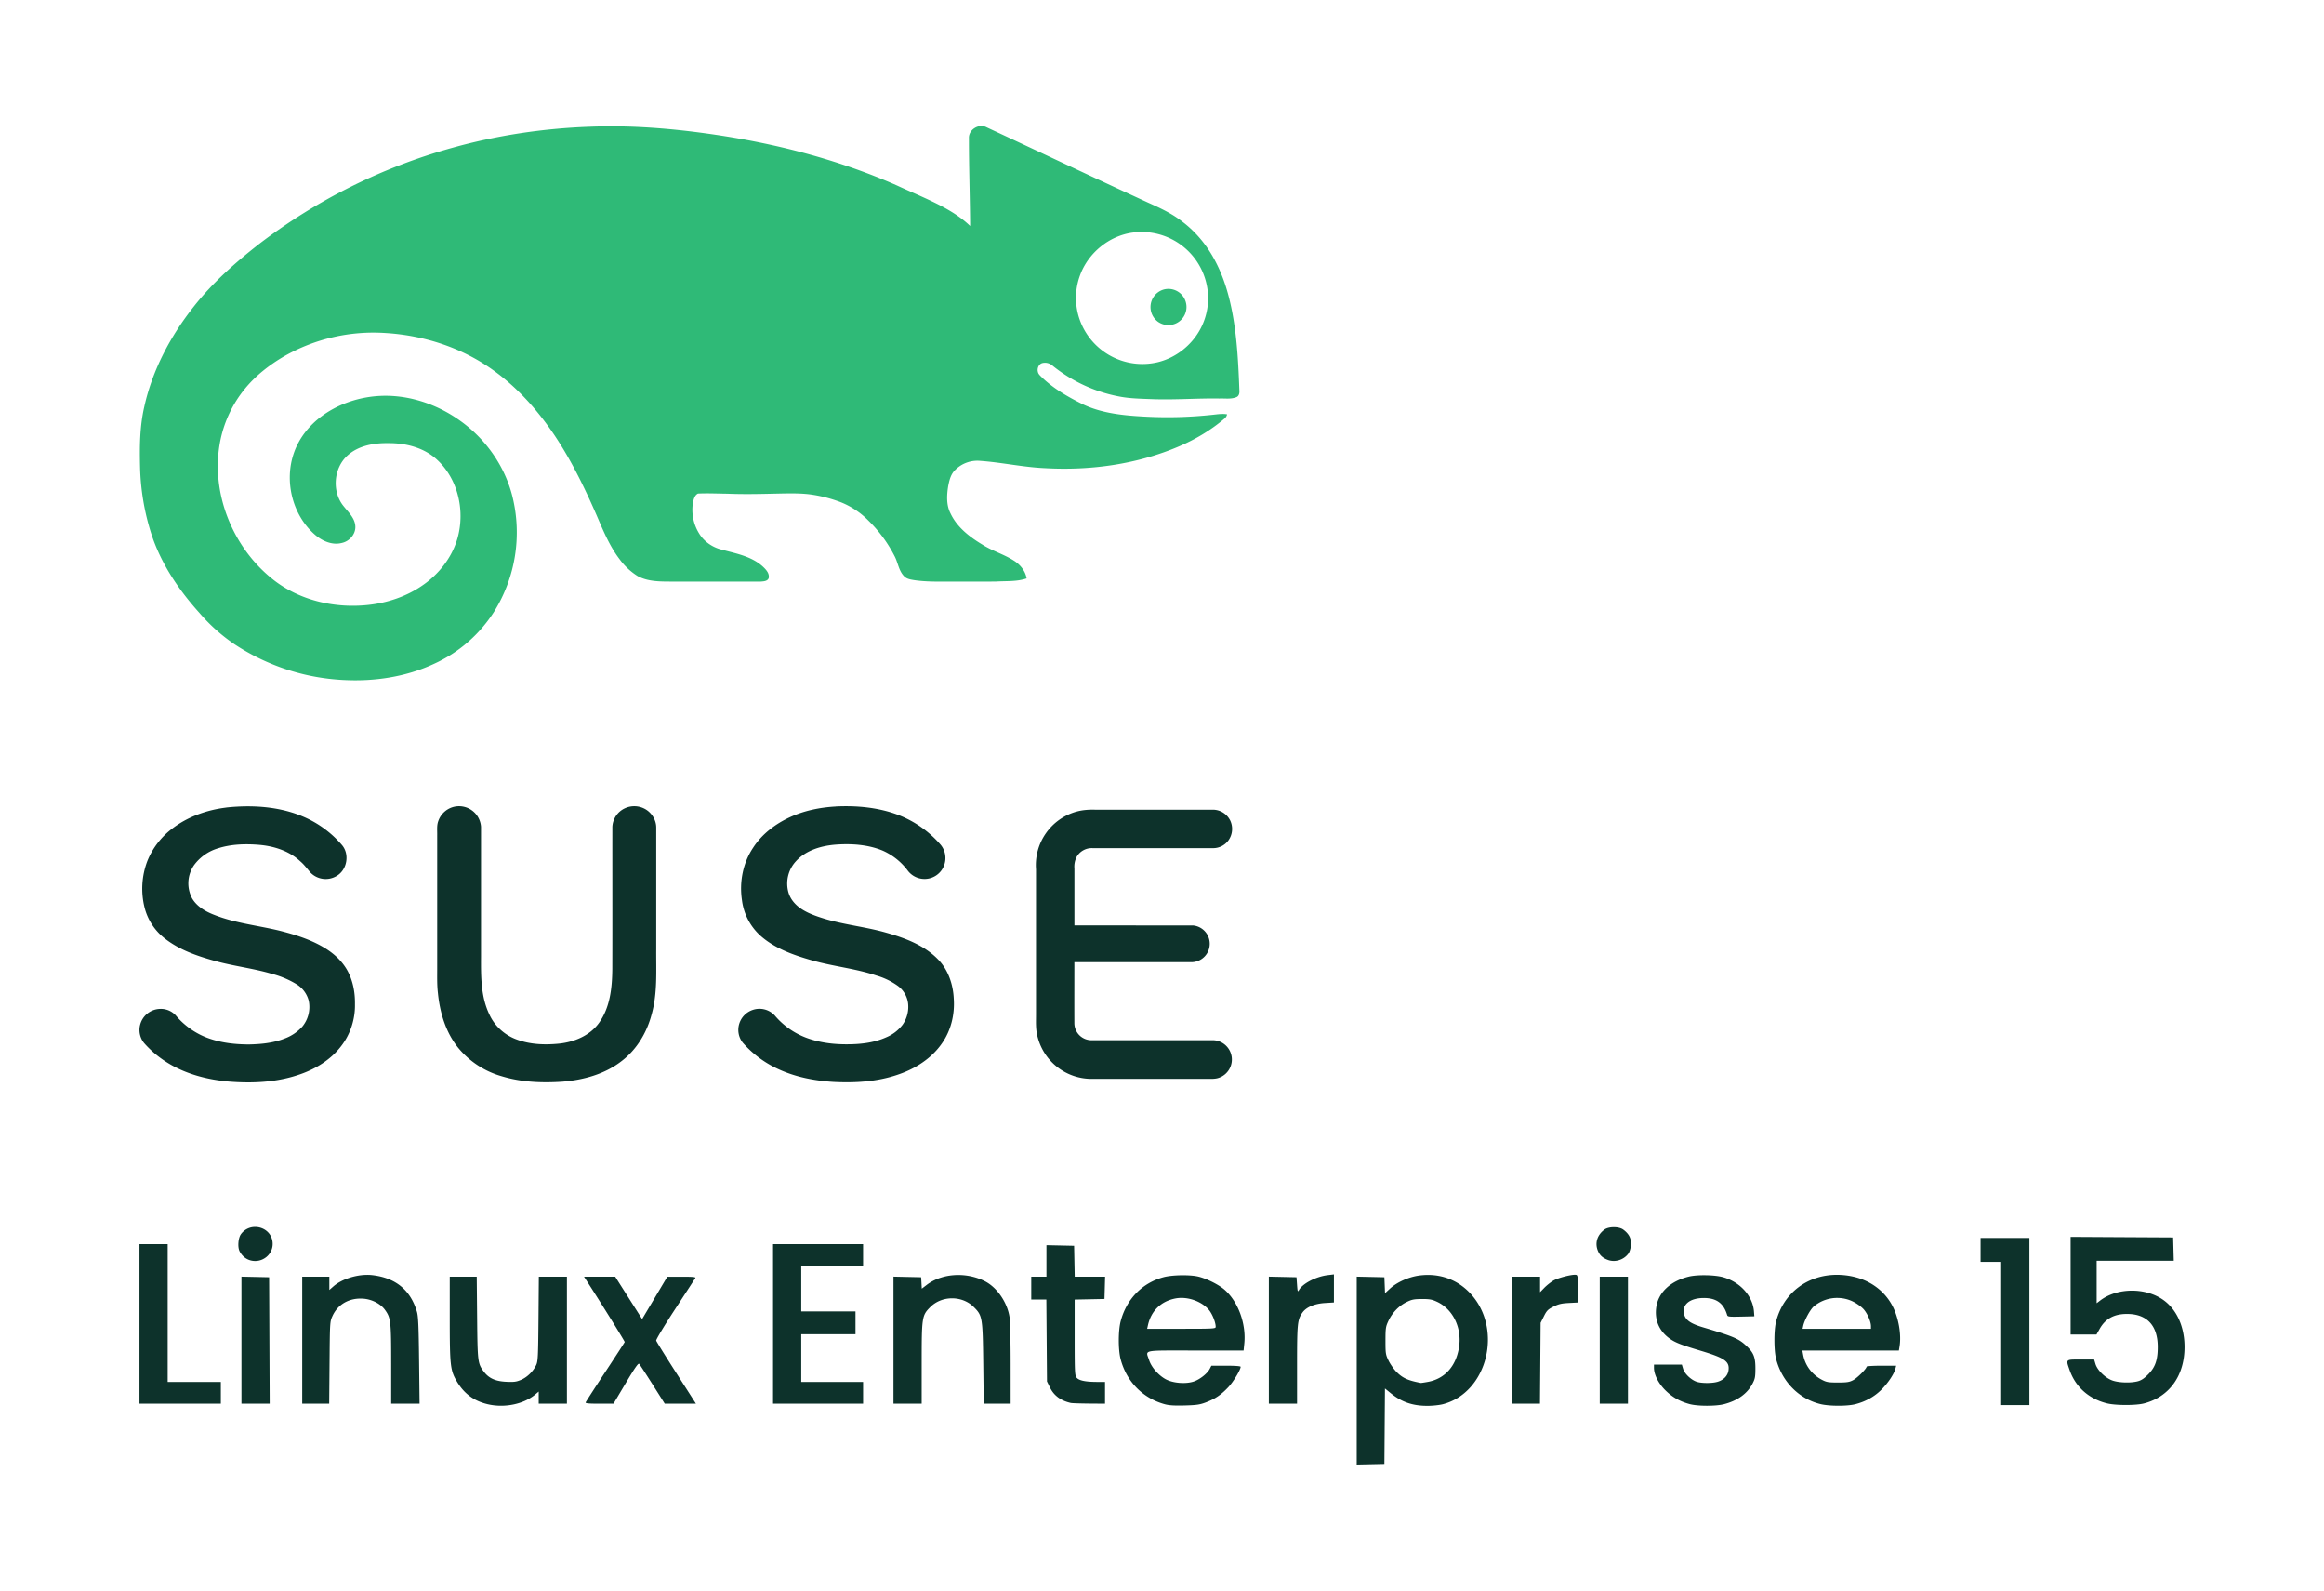 <svg xmlns="http://www.w3.org/2000/svg" viewBox="0 0 50.271 34.396"><g fill="#2fba77"><path d="M20.959 2.989c-.009-.188.218-.324.382-.236 1.162.54 2.32 1.09 3.485 1.625.258.115.517.234.741.409.306.229.552.532.727.871.183.35.294.734.366 1.122.103.555.129 1.122.15 1.685.001.047-.015.103-.063.122-.116.05-.246.026-.368.031-.492-.008-.984.033-1.476.013-.228-.009-.458-.012-.684-.055a3.253 3.253 0 0 1-1.46-.676.243.243 0 0 0-.215-.048c-.077.023-.113.117-.093.19.01.051.053.084.088.12.254.244.564.422.878.578.418.2.887.245 1.343.269a9.05 9.05 0 0 0 1.478-.04c.1-.01.203-.028.305-.009a.16.16 0 0 1-.063.098c-.29.246-.62.442-.97.592-.911.391-1.92.53-2.906.474-.468-.02-.927-.123-1.393-.157a.68.68 0 0 0-.545.191c-.1.093-.132.23-.156.358-.031.195-.042.407.051.587.14.297.408.505.682.67.22.142.476.213.695.355.134.086.243.22.269.38-.208.072-.433.054-.65.067-.293.005-.587.001-.88.002-.301-.002-.605.012-.904-.032-.077-.013-.163-.025-.218-.086-.115-.118-.13-.291-.204-.432a2.937 2.937 0 0 0-.565-.768 1.745 1.745 0 0 0-.59-.395 2.962 2.962 0 0 0-.68-.174c-.251-.03-.505-.02-.757-.015-.342.008-.684.015-1.025.001-.212-.002-.425-.013-.636-.003-.072.035-.092.122-.108.193a.97.97 0 0 0 .157.707c.11.158.28.268.465.313.304.082.634.141.878.356.072.066.159.152.138.259-.025.07-.115.071-.177.076h-1.908c-.253-.002-.522.005-.751-.12a1.408 1.408 0 0 1-.391-.366c-.22-.288-.357-.628-.5-.958-.259-.594-.545-1.18-.906-1.72-.363-.54-.803-1.035-1.335-1.414-.672-.482-1.489-.745-2.31-.797a3.9 3.9 0 0 0-2.199.5c-.32.186-.619.418-.854.706-.26.316-.441.696-.526 1.096-.239 1.14.267 2.376 1.19 3.07.562.418 1.288.579 1.978.51.43-.042.855-.183 1.21-.432.344-.238.618-.585.74-.988.176-.588.031-1.284-.423-1.711-.285-.273-.691-.375-1.076-.37-.307-.005-.637.055-.872.266-.305.274-.345.79-.079 1.105.101.127.236.25.247.423.012.176-.131.334-.3.366-.203.05-.412-.043-.565-.173-.496-.424-.678-1.162-.464-1.774.11-.32.33-.595.6-.795.333-.246.736-.39 1.146-.431.659-.065 1.329.15 1.861.536.546.392.957.976 1.12 1.63a3.235 3.235 0 0 1-.394 2.488 3.02 3.02 0 0 1-1.308 1.134c-.608.281-1.289.382-1.955.346a4.697 4.697 0 0 1-2.364-.779 3.841 3.841 0 0 1-.746-.668c-.452-.501-.84-1.075-1.047-1.722a5.152 5.152 0 0 1-.24-1.431c-.011-.439-.008-.882.092-1.312.176-.794.569-1.53 1.071-2.164.406-.516.901-.953 1.417-1.356a12.264 12.264 0 0 1 4.176-2.076c.968-.27 1.97-.42 2.973-.455.983-.039 1.966.053 2.936.207 1.268.203 2.519.54 3.696 1.058.319.148.644.28.957.442.229.12.45.258.637.439-.004-.633-.027-1.265-.026-1.898m3.54 2.041c-.511.07-.965.444-1.139.93a1.41 1.41 0 0 0 0 .965 1.439 1.439 0 0 0 1.687.907c.39-.096.732-.366.92-.721.144-.268.198-.584.148-.884A1.438 1.438 0 0 0 24.5 5.03z"/><path d="M25.176 6.26a.391.391 0 1 1-.123.701.394.394 0 0 1 .123-.701z"/></g><path fill="#0d322b" d="M9.857 17.44a.477.477 0 0 1 .548.44v2.81c-.002.42-.006.862.182 1.25.114.25.333.446.59.539.295.11.618.12.927.088.327-.036.66-.175.855-.45.24-.334.282-.761.286-1.16.003-1.026 0-2.052.001-3.078a.467.467 0 0 1 .266-.397.481.481 0 0 1 .436.01c.147.079.249.24.247.409v2.625c-.004.472.03.955-.101 1.415-.103.39-.32.753-.642 1-.365.287-.83.413-1.285.45-.44.03-.892.012-1.316-.118a1.883 1.883 0 0 1-.94-.615c-.269-.333-.396-.76-.438-1.18-.023-.194-.015-.39-.016-.584v-2.83c.003-.102-.013-.208.023-.306a.477.477 0 0 1 .377-.318zm8.222 0c.453-.022.916.02 1.343.18.357.135.678.361.927.65a.45.45 0 0 1 .097.35.45.45 0 0 1-.291.36.455.455 0 0 1-.515-.147 1.369 1.369 0 0 0-.546-.438c-.321-.133-.678-.155-1.021-.13-.317.026-.65.125-.865.37a.709.709 0 0 0-.152.667c.041.14.14.257.259.34.15.104.326.166.5.22.447.138.916.18 1.364.31.397.113.805.265 1.102.565.226.224.335.542.35.856.024.34-.058.69-.256.97-.228.33-.584.553-.96.678-.444.152-.92.179-1.386.155-.4-.025-.8-.1-1.167-.265a2.28 2.28 0 0 1-.795-.583.447.447 0 0 1-.076-.41.458.458 0 0 1 .296-.3.45.45 0 0 1 .473.123c.196.232.456.408.745.503.281.094.58.124.876.118.27-.004.545-.04.793-.152a.864.864 0 0 0 .35-.27.671.671 0 0 0 .118-.468.554.554 0 0 0-.217-.369 1.505 1.505 0 0 0-.468-.227c-.454-.153-.935-.197-1.395-.329-.395-.112-.798-.254-1.11-.53a1.243 1.243 0 0 1-.403-.775c-.058-.39.021-.8.242-1.13.19-.295.48-.514.796-.66.31-.143.652-.212.992-.231zm-13.186.023c.627-.067 1.293-.014 1.857.289.246.133.467.312.649.524.167.199.11.535-.116.666a.458.458 0 0 1-.563-.068c-.074-.084-.139-.176-.225-.248-.241-.226-.57-.33-.895-.357-.297-.024-.602-.015-.888.077a.997.997 0 0 0-.515.364.69.69 0 0 0-.042.716c.105.18.294.288.483.36.451.179.938.226 1.407.34.352.089.705.199 1.013.395.181.116.343.267.45.456.126.222.174.482.17.737.007.327-.1.656-.303.914-.22.285-.537.482-.874.6-.497.177-1.034.203-1.556.16-.51-.045-1.026-.188-1.447-.49a2.223 2.223 0 0 1-.37-.33c-.097-.108-.134-.266-.097-.406a.458.458 0 0 1 .438-.345.437.437 0 0 1 .351.162c.2.23.464.405.756.495.258.083.53.11.799.112.265-.005.534-.03.782-.128a.96.96 0 0 0 .381-.256.667.667 0 0 0 .141-.558.592.592 0 0 0-.26-.357 1.961 1.961 0 0 0-.53-.225c-.411-.123-.84-.169-1.251-.285-.381-.106-.767-.239-1.08-.488a1.224 1.224 0 0 1-.431-.665 1.676 1.676 0 0 1 .059-1c.107-.27.289-.511.519-.69.34-.267.761-.418 1.188-.47zm18.386.091c.134-.039.274-.048.413-.044h2.545a.418.418 0 0 1 .376.238.425.425 0 0 1-.042.427.406.406 0 0 1-.315.166h-2.625a.377.377 0 0 0-.34.186.46.46 0 0 0-.05.255v1.23l2.566.001a.398.398 0 0 1-.022.794H23.24c0 .44-.002.881 0 1.322a.37.37 0 0 0 .349.365h2.645a.418.418 0 0 1 .102.822c-.08.02-.163.013-.245.014H23.63a1.203 1.203 0 0 1-1.192-.936c-.039-.155-.027-.315-.028-.473V18.8a1.202 1.202 0 0 1 .87-1.247z"/><path d="M42.033 470.604a3.757 3.757 0 0 0-2.965 1.546c-.606.82-.766 2.818-.298 3.717.5.964 1.32 1.662 2.277 1.942 2.58.753 5.125-1.306 4.852-3.925-.219-2.1-2.037-3.327-3.866-3.28zm294 .055c-.786 0-1.572.171-2.037.516-1.585 1.174-2.116 2.927-1.4 4.62.406.958 1.054 1.535 2.188 1.95 1.522.555 3.373-.02 4.372-1.36.285-.383.513-1.129.573-1.878.111-1.38-.395-2.394-1.66-3.332-.466-.345-1.251-.516-2.037-.516zm98.806 2.086v21.126h5.587l.703-1.245c1.232-2.183 3.125-3.215 5.9-3.215 4.322 0 6.657 2.507 6.653 7.149 0 2.804-.53 4.346-2.017 5.872-.881.904-1.514 1.332-2.276 1.537-1.5.404-3.993.342-5.432-.136-1.554-.516-3.328-2.223-3.74-3.597l-.29-.968h-2.896c-3.33 0-3.227-.095-2.426 2.232 1.273 3.701 4.189 6.297 8.148 7.257 1.87.452 6.187.457 7.936.008 5.495-1.411 8.79-5.983 8.79-12.196 0-4.333-1.63-8.015-4.475-10.103-3.828-2.81-10.052-2.795-13.76.033l-.773.59v-9.177h16.678l-.067-2.522-.067-2.523-11.088-.06zm-19.478.24v5.162h4.459v30.977h6.102v-36.14h-5.28zm-261.2 1.336v34.497h19.477v-4.693H160.26v-10.326h11.734v-4.928h-11.734v-9.856h13.377v-4.694h-9.739zm-137.05 0v34.498h17.6v-4.694H23.212v-29.803h-3.05zm196.187.221v6.82h-3.286v4.928h3.265l.07 8.859.068 8.858.651 1.327c.856 1.742 2.355 2.847 4.512 3.326.258.058 2.027.117 3.93.132l3.462.027v-4.693l-1.819-.01c-2.47-.015-3.825-.305-4.332-.932-.385-.475-.42-1.195-.42-8.7v-8.18l3.227-.066 3.227-.065.067-2.405.066-2.406h-6.574l-.065-3.344-.065-3.344-2.992-.066zm62.188 6.317-1.35.164c-2.523.307-5.4 1.799-6.214 3.22-.266.467-.31.35-.414-1.121l-.118-1.643-2.992-.066-2.992-.066v27.472h6.102v-8.411c0-8.95.084-9.774 1.165-11.292.837-1.175 2.605-1.926 4.868-2.067l1.945-.121v-3.035zm52.114.08c-1.044.006-3.667.689-4.634 1.255-.583.342-1.472 1.047-1.976 1.566l-.916.943v-3.342h-6.1v27.457h6.079l.07-8.741.069-8.742.704-1.408c.618-1.237.869-1.492 2.064-2.096 1.094-.554 1.748-.708 3.344-.792l1.984-.104v-2.912c0-2.352-.067-2.937-.347-3.044a1.007 1.007 0 0 0-.341-.04zm56.782.015c-6.395-.042-11.667 3.861-13.263 10.138-.467 1.838-.467 6.159 0 7.997 1.258 4.946 4.925 8.684 9.642 9.825 1.876.454 5.75.463 7.495.017 2.232-.57 4.13-1.622 5.642-3.13 1.436-1.43 2.77-3.425 3.044-4.55l.157-.646h-3.194c-1.756 0-3.193.091-3.193.202 0 .432-1.985 2.426-2.904 2.917-.814.436-1.344.519-3.316.519-2.09 0-2.474-.068-3.52-.625-2.12-1.13-3.57-3.094-3.997-5.418l-.162-.88h20.877l.146-.88c.41-2.477-.173-6.004-1.404-8.5-1.746-3.54-5.094-5.973-9.247-6.722a16.406 16.406 0 0 0-2.803-.264zm-318.03.01c-2.619.007-5.596.998-7.305 2.498l-.869.764v-2.865h-5.866v27.456h5.836l.074-8.858c.072-8.733.081-8.877.628-10.086 1.17-2.587 3.706-4.003 6.736-3.76 1.823.147 3.678 1.107 4.604 2.385 1.284 1.771 1.365 2.473 1.365 11.797v8.522H77.7l-.108-9.328c-.086-7.482-.179-9.572-.47-10.559-1.383-4.696-4.61-7.334-9.675-7.91a9.461 9.461 0 0 0-1.096-.057zm229.112.02c-.52.013-1.048.056-1.58.13-2.261.311-4.789 1.45-6.286 2.83l-1.061.977-.069-1.721-.07-1.721-2.991-.066-2.992-.066v40.627l2.992-.066 2.992-.065.061-8.156.062-8.154 1.247 1.015c2.353 1.917 4.71 2.732 7.909 2.736 1.102.002 2.625-.158 3.384-.356 9.684-2.522 13.07-16.385 5.867-24.021-2.504-2.654-5.822-4.018-9.465-3.924zm-101.262.01c-2.51.004-4.956.727-6.8 2.136l-1.067.815-.07-1.234-.072-1.233-2.992-.066-2.992-.065v27.47h6.1v-8.64c0-10.114.05-10.44 1.867-12.256 2.52-2.52 6.89-2.52 9.41 0 1.866 1.866 1.925 2.222 2.043 12.272l.101 8.624h5.823l-.002-8.624c0-4.805-.11-9.3-.245-10.15-.513-3.216-2.743-6.419-5.385-7.735-1.777-.884-3.768-1.317-5.72-1.314zm161.773.05c-1.408-.025-2.822.073-3.75.302-3.939.97-6.528 3.387-7.005 6.537-.402 2.658.496 4.977 2.558 6.607 1.307 1.033 2.484 1.515 7.028 2.877 5.223 1.566 6.287 2.314 6.03 4.24-.159 1.177-1.082 2.124-2.439 2.501-1.123.312-3.216.32-4.31.016-1.232-.342-2.739-1.732-3.067-2.83l-.277-.924h-6.028v.695c0 1.461.955 3.352 2.444 4.836 1.508 1.503 3.168 2.446 5.3 3.012 1.738.462 5.641.468 7.402.012 2.938-.76 5.024-2.262 6.17-4.44.54-1.025.622-1.464.622-3.295 0-2.488-.394-3.44-2.064-4.98-1.601-1.476-2.752-1.96-9.314-3.915-2.532-.755-3.652-1.503-4.003-2.676-.634-2.115 1.075-3.625 4.138-3.655 2.784-.027 4.372 1.11 5.13 3.676.112.376.412.411 3.003.352l2.88-.066-.08-1.04c-.255-3.342-2.952-6.349-6.647-7.41-.908-.26-2.312-.408-3.72-.432zm-113.56.007c-1.418.024-2.842.164-3.773.412-4.621 1.232-8.01 4.707-9.285 9.52-.54 2.04-.548 6.161-.016 8.196 1.271 4.852 4.782 8.443 9.536 9.752.94.258 2.119.331 4.341.27 2.592-.072 3.29-.176 4.638-.694 1.972-.757 3.23-1.614 4.785-3.26 1.079-1.142 2.663-3.761 2.663-4.402 0-.153-1.152-.24-3.162-.24h-3.162l-.352.68c-.526 1.018-2.157 2.305-3.476 2.743-1.699.564-4.37.367-5.948-.439-1.589-.811-3.187-2.616-3.687-4.163-.753-2.332-1.821-2.107 10.016-2.107h10.41l.151-1.472c.44-4.291-1.33-9.127-4.276-11.682-1.281-1.111-3.845-2.39-5.666-2.827-.907-.218-2.319-.31-3.737-.287zm-203.245.296v27.47h6.105l-.06-13.67-.061-13.668-2.992-.066zm74.103.013.341.528c3.41 5.267 8.499 13.452 8.454 13.598-.033.106-1.92 3.016-4.195 6.468-2.274 3.452-4.185 6.408-4.248 6.57-.086.225.599.293 2.955.293h3.07l2.646-4.447c1.976-3.32 2.712-4.377 2.902-4.166.141.155 1.444 2.156 2.896 4.447l2.64 4.166h6.746l-4.248-6.63c-2.337-3.646-4.295-6.8-4.352-7.008-.059-.217 1.68-3.108 4.093-6.805 2.308-3.535 4.276-6.559 4.374-6.72.14-.23-.506-.292-2.945-.287l-3.122.007-2.722 4.574-2.721 4.574-2.91-4.58-2.909-4.58h-3.372zm219.709 0v27.457h6.1v-27.456h-3.05zm-248.755.001v9.047c0 10.18.122 11.247 1.554 13.636 1.565 2.61 3.667 4.167 6.574 4.87 3.65.884 7.84.036 10.378-2.099l.738-.62v2.623h6.1v-27.456h-6.075l-.075 9.093c-.067 8.08-.122 9.193-.488 9.98-.639 1.372-1.929 2.644-3.266 3.22-1.03.442-1.53.508-3.241.426-2.297-.11-3.729-.751-4.794-2.148-1.356-1.777-1.395-2.095-1.485-11.712l-.084-8.859h-2.917zm157.969 4.583c2.286-.092 4.81.915 6.217 2.557.748.874 1.494 2.72 1.494 3.697 0 .404-.403.427-7.411.427h-7.411l.166-.753c.688-3.135 2.835-5.222 5.984-5.82.313-.059.634-.095.961-.108zm142.296.004c1.122.02 2.243.28 3.278.79.877.432 1.857 1.147 2.332 1.7.832.973 1.548 2.657 1.548 3.643v.545h-14.793l.141-.646c.274-1.244 1.533-3.555 2.28-4.188a7.863 7.863 0 0 1 5.214-1.844zm-89.997.234c1.68-.009 2.203.088 3.32.612 3.465 1.624 5.41 5.717 4.714 9.919-.674 4.063-3.098 6.727-6.728 7.392-.766.14-1.452.243-1.525.229-2.805-.543-3.915-1.046-5.243-2.374-.566-.566-1.337-1.657-1.714-2.424-.646-1.316-.686-1.563-.686-4.33 0-2.685.053-3.044.625-4.264.836-1.783 2.233-3.248 3.883-4.071 1.17-.584 1.637-.68 3.354-.689z" style="fill:#0d322b;fill-opacity:1" transform="matrix(.1 0 0 .1 1.306 -20.527)"/></svg>